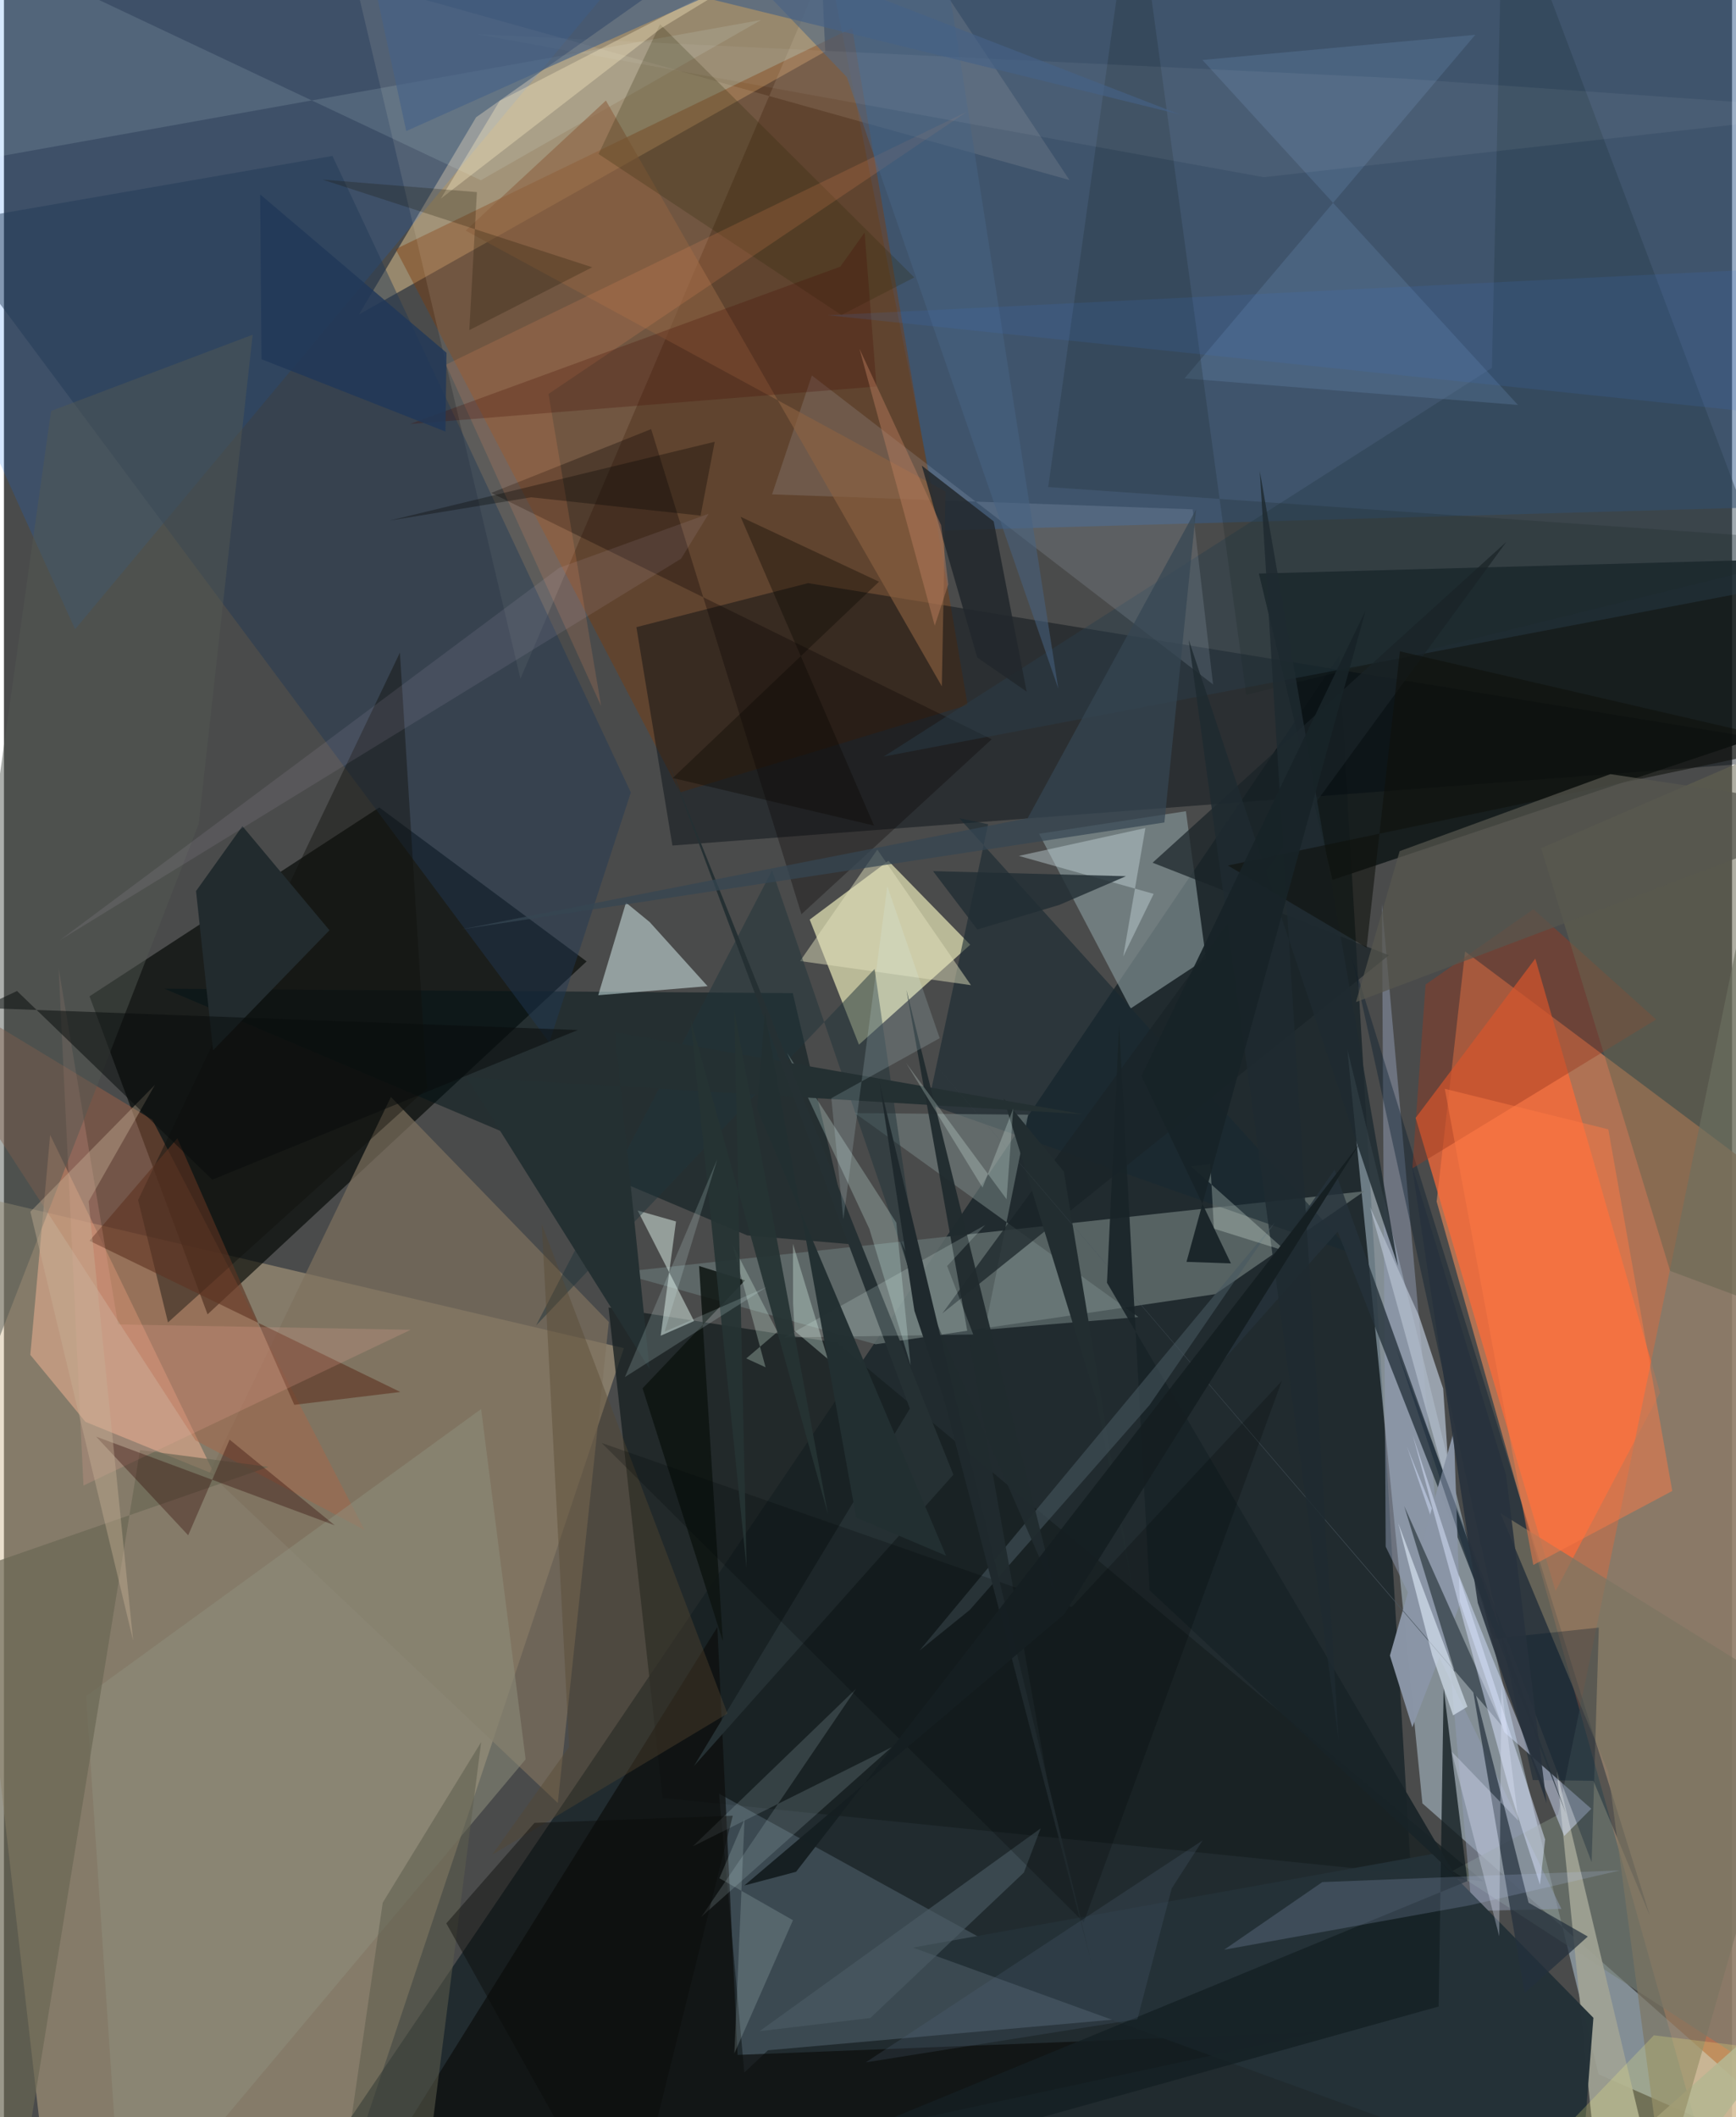 <svg xmlns="http://www.w3.org/2000/svg" width="228" height="278" viewBox="0 0 836 1024"><path fill="#4a4b4b" d="M0 0h836v1024H0z"/><path fill="#d1b78e" fill-opacity=".443" d="M24.033 1086h130.974l144.886-433.95-334.571-78.571z"/><path fill="#ca7c56" fill-opacity=".792" d="M693.1 581.146l13.758-120.94L893.985 600.37 835.043 1086z"/><path fill="#011218" fill-opacity=".553" d="M126.009 1086l519.845-768.643 34.988 591.814 84.44 109.984z"/><path fill="#cce1f1" fill-opacity=".443" d="M649.903 507.622l36.301 364.604L898 1059.091l-126.587-55.864z"/><path fill="#010502" fill-opacity=".635" d="M181.587 390.529L41.4 481.872l57.097 153.826 183.375-170.695z"/><path fill="#121a1a" fill-opacity=".902" d="M898 269.447l-290.898 7.966 35.612 148.16L898 339.957z"/><path fill="#c4ad82" fill-opacity=".627" d="M397.317 24.905L171.76 152.078l56.653-95.364 165-116.49z"/><path fill="#deddb0" fill-opacity=".749" d="M389.797 444.77l23.825 60.49 53.828-48.334-39.595-40.563z"/><path fill="#365d8b" fill-opacity=".51" d="M870.479 244.772L898-62 394.46-39.886l58.607 296.517z"/><path fill="#616e6d" fill-opacity=".824" d="M296.698 615.454l125.017 34.723 164.256-24.237 72.157-49.774z"/><path fill="#7e3c0d" fill-opacity=".439" d="M466.194 340.987L410.314 13.58l-220.84 106.918L327.05 383.282z"/><path fill="#00080f" fill-opacity=".416" d="M323.383 408.958l-17.43-105.624 83.052-21.286L898 365.138z"/><path fill="#ff6937" fill-opacity=".714" d="M801.188 673.605l-50.576 95.916-67.678-228.834 57.886-77.045z"/><path fill="#172021" fill-opacity=".769" d="M318.635 869.597L292.48 632.379l110.43 17.05 312.836 260.513z"/><path fill="#747d73" fill-opacity=".616" d="M751.796 877.733L898 166.336l-33.34 844.938-163.92-106.381z"/><path fill="#006dfa" fill-opacity=".169" d="M-62-62l380.012 26.388L34.406 304.32-62 91.414z"/><path fill="#849396" fill-opacity=".671" d="M571.799 392.35l-71.047 10.903 44.317 84.504 36.438-24.059z"/><path fill="#001317" fill-opacity=".494" d="M381.616 480.336l28.47 121.496-50.497-4.306-281.936-119.32z"/><path fill="#95b0c4" fill-opacity=".231" d="M369.617 991.638L543.09 976.26 345.938 867.556l12.236 134.857z"/><path fill="#f6b797" fill-opacity=".494" d="M101.863 713.156l-62.435-25.467L12.755 655.3l9.595-106.38z"/><path fill="#0c0e0c" fill-opacity=".694" d="M158.691 1086l186.428-299.021 9.784 206.91 282.22-11.122z"/><path fill="#fff2de" fill-opacity=".106" d="M515.452 87.07L416.513-62 249.868 328.256 169.922-9.543z"/><path fill="#e4fcfd" fill-opacity=".475" d="M312.38 445.96l27.997 31.015-52.888 4.384 13.434-44.786z"/><path fill="#203954" fill-opacity=".451" d="M303.271 383.29L158.925 75.427l-189.58 32.915 294.494 395.873z"/><path fill="#7d715e" fill-opacity=".702" d="M292.626 639.41l-24.7 232.634L99.381 712.561 187.2 530.567z"/><path fill="#a1a495" fill-opacity=".898" d="M800.75 1064.543l-49.531-208.04 19.324 193.025L898 937z"/><path fill="#ad6344" fill-opacity=".416" d="M71.816 541.615L174.44 740.011l-81.786-43.355L-59.785 461.89z"/><path fill="#192931" fill-opacity=".596" d="M476.11 398.654l-13.972-2.933L652.654 606.37l-205.545-72.337z"/><path fill="#758484" fill-opacity=".545" d="M411.64 538.352l83.844.798-20.944 103.988 74.273-6.13z"/><path fill="#929eb5" fill-opacity=".49" d="M710.164 924.284l-43.552-486.987 1.834 310.773 85.018 175.205z"/><path fill="#090100" fill-opacity=".306" d="M385.807 442.18l92.026-84.628-242.065-119.148 77.319-30.847z"/><path fill="#8e8d7c" fill-opacity=".537" d="M230.839 681.5l21.534 169.435-195.079 232.473-17.578-263.1z"/><path fill="#243137" fill-opacity=".984" d="M691.167 896.672l-251.432 45.314 322.749 116.93 6.446-82.973z"/><path fill="#04182b" fill-opacity=".376" d="M768.926 861.308l-29.31-.345-87.614-398.298L796.27 926.678z"/><path fill="#9a381f" fill-opacity=".427" d="M687.748 476.178l-6.406 88.93 117.926-72.015-59.334-53.345z"/><path fill="#293e4d" fill-opacity=".439" d="M855.641 284.015l-430.036 81.904 294.22-187.968L725.203-62z"/><path fill="#11100c" fill-opacity=".439" d="M79.35 639.618l-14.454-59.214 126.657-264.759 13.126 210.82z"/><path fill="#dceee6" fill-opacity=".51" d="M333.852 638.96l-27.274-53.472 18.548 5.29-7.42 55.266z"/><path fill="#d9e7fc" fill-opacity=".133" d="M575.06 246.334l-203.474-7.223 19.252-57.516 194.09 149.431z"/><path fill="#686652" fill-opacity=".671" d="M65.822 701.324l62.148 8.144-155.754 54.173L3.388 1086z"/><path fill="#d5e2ff" fill-opacity=".478" d="M725.793 837.78l42.113 37.04-13.103 13.2-76.078-188.403z"/><path fill="#ecffff" fill-opacity=".118" d="M230.69 87.182L366.277 9.67l-384 68.74-6.397-111.515z"/><path fill="#8d6241" fill-opacity=".604" d="M453.713 331.94L291.208 48.637l-67.852 62.898 232.159 126.179z"/><path fill="#b2bccb" fill-opacity=".753" d="M699.803 724.483l-3.548-52.866-11.742-35.266-23.64-52.56z"/><path fill="#6384ab" fill-opacity=".314" d="M711.788 16.83l-140.66 166.186 161.287 12.853-152.63-166.855z"/><path fill="#22272c" fill-opacity=".847" d="M478.812 252.18l15.942 82.325-23.898-16.47-26.843-92.84z"/><path fill="#7c7562" fill-opacity=".686" d="M802.784 1057.595l-26.633-200.526-52.207-125.23 146.168 90.898z"/><path fill="#23303c" fill-opacity=".714" d="M735.628 964.037l-26.566-156.068 28.496 112.31 28.656 16.36z"/><path fill="#0e1511" fill-opacity=".847" d="M308.941 671.451l49.537-52.166-22.195-6.962 11.505 181.474z"/><path fill="#192327" fill-opacity=".718" d="M555.68 417.263L726.83 262.08 453.92 635.292l216.063-173.26z"/><path fill="#e4e1be" fill-opacity=".471" d="M422.51 410.944l-37.351 53.88 22.208 3.117 60.441 8.555z"/><path fill="#151f23" fill-opacity=".804" d="M696.48 816.517l-2.436 153.963L280.156 1086l427.82-176.195z"/><path fill="#c4d5d8" fill-opacity=".439" d="M541.465 462.634l14.732-30.299-65.232-18.367 61.241-13.479z"/><path fill="#26323b" fill-opacity=".784" d="M643.72 565.79L540.473 713.439l104.74-117.714 110.404 281.303z"/><path fill="#666450" fill-opacity=".522" d="M898 343.567v305.355l-91.934-34.205-62.403-204.492z"/><path fill="#21353b" fill-opacity=".502" d="M257.413 641.089l163.774-172.412 24.26 167.414-73.837-215.143z"/><path fill="#2f2c0a" fill-opacity=".247" d="M317.404 11.75L440.38 134.19l-35.242 18.177-117.487-77.875z"/><path fill="#8a95a6" fill-opacity=".996" d="M704.314 776.166l-2.909-83.83-30.92 108.395 10.85 34.686z"/><path fill="#d9fdf5" fill-opacity=".247" d="M431.71 591.39l-52.903-82.221 39.844 85.188 19.976 66.041z"/><path fill="#5e3422" fill-opacity=".608" d="M140.454 679.468L83.887 550.534l-42.505 49.594 150.385 73.126z"/><path fill="#222d30" d="M546.579 771.758l-33.836-205.144-29.193-35.422 44.96 145.97z"/><path fill="#243032" d="M295.549 499.28l16.817 162.896-88.655-141.254 298.303 17.994z"/><path fill="#b9cdd4" fill-opacity=".18" d="M429.435 845.072l-92.02 81.983 74.81-110.252-78.978 76.216z"/><path fill="#5e5e4e" fill-opacity=".549" d="M230.853 842.6l-47.614 77.654-21.531 148.253 38.19 17.493z"/><path fill="#ff7944" fill-opacity=".471" d="M776.14 546.223l30.936 174.909-67.227 35.804-42.818-230.325z"/><path fill="#222b2e" d="M101.161 508.004l-8.237-77.035 22.432-31.388 42.12 50.358z"/><path fill="#49555e" d="M447.108 510.89l277.79 324.117-47.509-106.597 24.539 80.194z"/><path fill="#ff965d" fill-opacity=".161" d="M263.436 190.524l202.678-136.63-252.281 122.492 75.064 165.115z"/><path fill="#f8ae9c" fill-opacity=".2" d="M38.464 718.503l-12.01-250.196L55.2 640.577l141.577 2.595z"/><path fill="#525852" fill-opacity=".478" d="M-62 800.928l84.783-602.149 97.529-36.887-26.097 236.645z"/><path fill="#dce6ff" fill-opacity=".498" d="M745.572 889.73L681.47 693.899l46.84 171.807 14.77 45.885z"/><path fill="#182328" fill-opacity=".914" d="M533.615 620.426l5.872-124.631 14.756 273.42 147.9 137.929z"/><path fill="#2c0502" fill-opacity=".341" d="M160.016 737.738l-50.859-41.441-20.032 46.262-44.529-47.707z"/><path fill="#1b2727" fill-opacity=".235" d="M546.803-62l54.187 398.076L898 262.86l-392.817-27.3z"/><path fill="#fbe9c1" fill-opacity=".369" d="M239.859 48.744L373.23-19.98l-55.36 33.676-106.493 82.342z"/><path fill="#263134" fill-opacity=".996" d="M321.516 368.68l137.788 344.573-125.512 140.928 104.464-172.91z"/><path fill="#e2eefc" fill-opacity=".592" d="M707.972 825.475l-33.448-88.744 16.389 63.778 10.144 29.144z"/><path fill="#1e2b30" fill-opacity=".831" d="M607.522 227.766l38.165 613.861-72.525-532.114 101.242 302.862z"/><path fill="#485760" fill-opacity=".565" d="M442.913 798.315l171.948-207.133-60.68 88.433-86.945 99.052z"/><path fill="#430a00" fill-opacity=".255" d="M404.612 128.965l11.755-16.532 5.734 74.504-225.73 18.156z"/><path fill="#c7b096" fill-opacity=".408" d="M40.957 581.1l21.545 212.442-49.724-207.47 60.253-61.336z"/><path fill="#e3fff3" fill-opacity=".318" d="M381.688 601.593l.084 28.914.678 13.158 16.12 13.622z"/><path fill="#212b2e" fill-opacity=".957" d="M433.735 599.793l75.68 172.988-72.82-293.96 68.686 384.99z"/><path fill="#c0cfff" fill-opacity=".169" d="M709.123 921.537l-118.83 21.473 47.487-32.711 144.045-5.665z"/><path fill="#090700" fill-opacity=".357" d="M423.324 281.345l-66.94-31.377 64.514 149.318-97.355-22.987z"/><path fill="#564831" fill-opacity=".4" d="M350.02 828.78l-89.84-236.73 13.247 252.829-37.244 52.184z"/><path fill="#e7fcf8" fill-opacity=".18" d="M456.289 612.317l12.622 33.123-91.394 1.453 97.15-54.382z"/><path fill="#354653" fill-opacity=".718" d="M561.388 397.8l-340.402 51.757 274.27-53.832 81.478-149.373z"/><path fill="#4c5c65" fill-opacity=".596" d="M493.4 905.699l8.132-21.365-135.967 98.064 53.544-6.354z"/><path fill="#e9d8f4" fill-opacity=".09" d="M27.087 454.73L268.65 274.616l72.29-26.14-13.351 21.75z"/><path fill="#090d0c" fill-opacity=".522" d="M100.802 570.577l-94.48-91.263-17.436 8.169 288.74 10.69z"/><path fill="#dcf9eb" fill-opacity=".278" d="M359.116 657.036l9.327 4.273-16.057-59.492 21.804 42.355z"/><path fill="#466281" fill-opacity=".541" d="M407.757 37.294L312.563-62l138.542 17.593 58.95 377.471z"/><path fill="#f0fff4" fill-opacity=".255" d="M585.348 594.255l-1.718-31.3-9.256 1.241 46.05 41.056z"/><path fill="#212e34" fill-opacity=".816" d="M470.886 449.57l-21.416-28.232 93.31 2.45-32.147 13.852z"/><path fill="#222f32" fill-opacity=".976" d="M368.105 489.506l44.181 244.51 43.488 18.427-91.426-216.123z"/><path fill="#010505" fill-opacity=".224" d="M618.222 667.89L516.497 777.3l-227.338-79.385 233.188 231.822z"/><path fill="#e2eaff" fill-opacity=".322" d="M723.374 936.513l-22.985-89.299 32.263 33.445-8.22-65.313z"/><path fill="#213859" fill-opacity=".827" d="M123.94 94.03l90.163 76.592-.523 38.114-88.98-35.006z"/><path fill="#1f292d" d="M526.329 950.4L423.536 523.57l16.929 110.457 14.529 43.401z"/><path fill="#0f100c" fill-opacity=".565" d="M592.106 418.612l67.107 39.748 16.11-143.338 195.081 45.201z"/><path fill="#0b0b08" fill-opacity=".427" d="M214.002 930.269l42.656-48.61 95.924-3.463L300.802 1086z"/><path fill="#001629" fill-opacity=".294" d="M673.211 651.13l47.596 141.425 50.747-5.35-3.477 113.47z"/><path fill="#f1fdf4" fill-opacity=".059" d="M675.622 37.901L898 53.484 609.4 85.7 228.447 16.5z"/><path fill="#151200" fill-opacity=".239" d="M154.062 86.858l130.508 42.405-59.445 30.409 3.674-66.756z"/><path fill="#456287" fill-opacity=".639" d="M194.625 63.386L171.675-42.26 568.86 55.38 377.828-18.73z"/><path fill="#040500" fill-opacity=".318" d="M186.543 251.788l157.306-38.127-6.84 35.722-82-8.856z"/><path fill="#dbfbff" fill-opacity=".157" d="M452.683 502.128l-25.33-73.452-21.281 161.071-5.804-58.598z"/><path fill="#3b78cd" fill-opacity=".141" d="M879.548 128.769l-481.094 23.705 442.944 46.34L898 243.963z"/><path fill="#e9fffa" fill-opacity=".235" d="M488.27 536.123l-14.852 38.272-36.958-60.23 48.572 65.847z"/><path fill="#fbf87f" fill-opacity=".22" d="M724.433 1061.162L898 1020.782l-36.758-28.738-63.081-7.63z"/><path fill="#161f22" fill-opacity=".988" d="M358.166 911.961l154.837-131.316 142.756-227.408L383.213 905.31z"/><path fill="#57574e" fill-opacity=".718" d="M654.047 484.676L898 392.468 777.137 374.43 675.19 411.673z"/><path fill="#c18163" fill-opacity=".42" d="M456.84 282.593l-6.544 20.02-36.418-133.925 39.508 85.342z"/><path fill="#e7fffe" fill-opacity=".157" d="M381.691 928.738l-28.344 64.419 4.93-113.288-12.177 28.57z"/><path fill="#27323d" fill-opacity=".894" d="M726.678 713.386l19.614 158.802-33.306-96.922-31.927-211.845z"/><path fill="#182327" fill-opacity=".945" d="M550.237 520.408l108.46-225.127-86.62 315.042 21.49.741z"/><path fill="#556980" fill-opacity=".216" d="M564.943 913.337L548.33 976.6l-131.416 20.89 162.993-107.382z"/><path fill="#253334" fill-opacity=".918" d="M359.268 758.436L332.14 492.918l66.536 239.671-45.394-243.967z"/><path fill="#d8f5f7" fill-opacity=".176" d="M345.08 560.687l-44.671 105.336 68.644-43.528-49.438 21.605z"/></svg>
